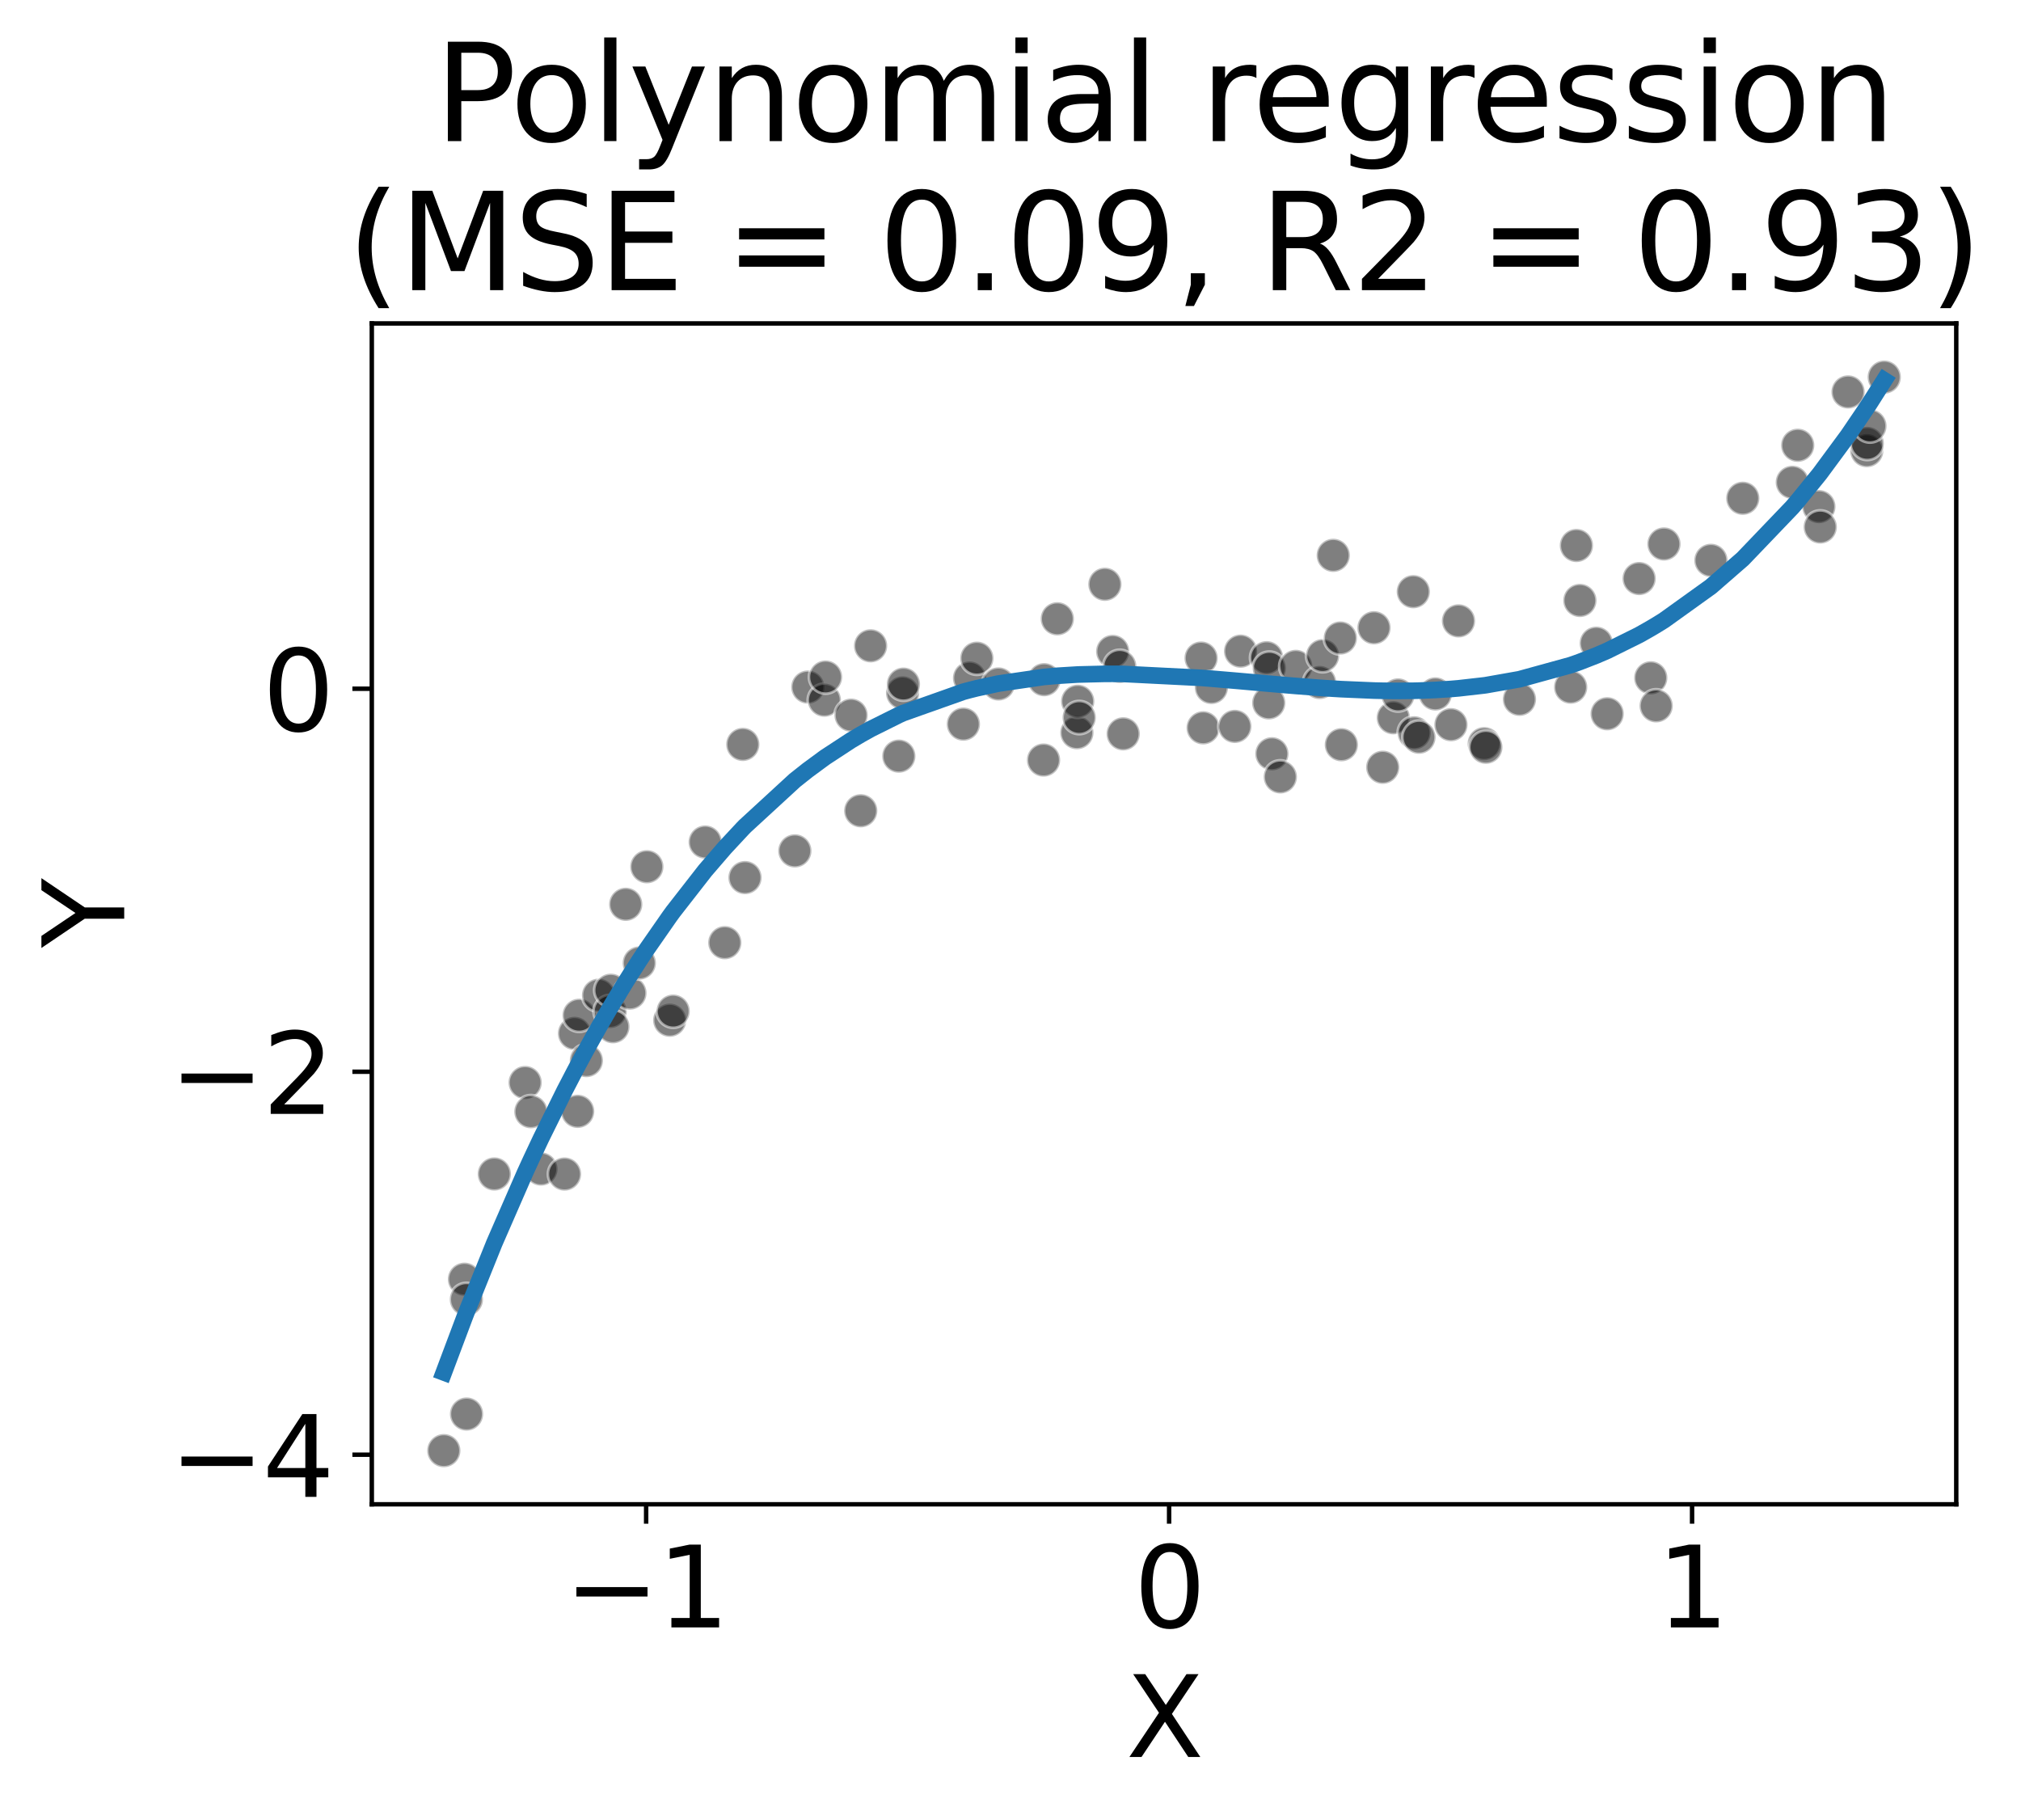 <?xml version="1.0" encoding="utf-8" standalone="no"?>
<!DOCTYPE svg PUBLIC "-//W3C//DTD SVG 1.1//EN"
  "http://www.w3.org/Graphics/SVG/1.1/DTD/svg11.dtd">
<svg xmlns:xlink="http://www.w3.org/1999/xlink" width="364.411pt" height="328.113pt" viewBox="0 0 364.411 328.113" xmlns="http://www.w3.org/2000/svg" version="1.1">
 <defs>
  <style type="text/css">*{stroke-linejoin: round; stroke-linecap: butt}</style>
 </defs>
 <g id="figure_1">
  <g id="patch_1">
   <path d="M 0 328.113 
L 364.411 328.113 
L 364.411 0 
L 0 0 
z
" style="fill: #ffffff"/>
  </g>
  <g id="axes_1">
   <g id="patch_2">
    <path d="M 67.041 271.201 
L 352.737 271.201 
L 352.737 58.311 
L 67.041 58.311 
L 67.041 271.201 
z
" style="fill: none"/>
   </g>
   <g id="PathCollection_1">
    <defs>
     <path id="ma71b162ad7" d="M 0 3 
C 0.796 3 1.559 2.684 2.121 2.121 
C 2.684 1.559 3 0.796 3 0 
C 3 -0.796 2.684 -1.559 2.121 -2.121 
C 1.559 -2.684 0.796 -3 0 -3 
C -0.796 -3 -1.559 -2.684 -2.121 -2.121 
C -2.684 -1.559 -3 -0.796 -3 0 
C -3 0.796 -2.684 1.559 -2.121 2.121 
C -1.559 2.684 -0.796 3 0 3 
z
" style="stroke: #ffffff; stroke-opacity: 0.5; stroke-width: 0.48"/>
    </defs>
    <g clip-path="url(#p20228b688f)">
     <use xlink:href="#ma71b162ad7" x="80.027" y="261.524" style="fill-opacity: 0.5; stroke: #ffffff; stroke-opacity: 0.5; stroke-width: 0.48"/>
     <use xlink:href="#ma71b162ad7" x="83.748" y="230.624" style="fill-opacity: 0.5; stroke: #ffffff; stroke-opacity: 0.5; stroke-width: 0.48"/>
     <use xlink:href="#ma71b162ad7" x="84.096" y="234.268" style="fill-opacity: 0.5; stroke: #ffffff; stroke-opacity: 0.5; stroke-width: 0.48"/>
     <use xlink:href="#ma71b162ad7" x="84.125" y="254.929" style="fill-opacity: 0.5; stroke: #ffffff; stroke-opacity: 0.5; stroke-width: 0.48"/>
     <use xlink:href="#ma71b162ad7" x="89.134" y="211.649" style="fill-opacity: 0.5; stroke: #ffffff; stroke-opacity: 0.5; stroke-width: 0.48"/>
     <use xlink:href="#ma71b162ad7" x="94.689" y="195.163" style="fill-opacity: 0.5; stroke: #ffffff; stroke-opacity: 0.5; stroke-width: 0.48"/>
     <use xlink:href="#ma71b162ad7" x="95.724" y="200.416" style="fill-opacity: 0.5; stroke: #ffffff; stroke-opacity: 0.5; stroke-width: 0.48"/>
     <use xlink:href="#ma71b162ad7" x="97.543" y="210.754" style="fill-opacity: 0.5; stroke: #ffffff; stroke-opacity: 0.5; stroke-width: 0.48"/>
     <use xlink:href="#ma71b162ad7" x="101.792" y="211.663" style="fill-opacity: 0.5; stroke: #ffffff; stroke-opacity: 0.5; stroke-width: 0.48"/>
     <use xlink:href="#ma71b162ad7" x="103.59" y="186.301" style="fill-opacity: 0.5; stroke: #ffffff; stroke-opacity: 0.5; stroke-width: 0.48"/>
     <use xlink:href="#ma71b162ad7" x="104.16" y="200.357" style="fill-opacity: 0.5; stroke: #ffffff; stroke-opacity: 0.5; stroke-width: 0.48"/>
     <use xlink:href="#ma71b162ad7" x="104.425" y="183.04" style="fill-opacity: 0.5; stroke: #ffffff; stroke-opacity: 0.5; stroke-width: 0.48"/>
     <use xlink:href="#ma71b162ad7" x="105.73" y="191.205" style="fill-opacity: 0.5; stroke: #ffffff; stroke-opacity: 0.5; stroke-width: 0.48"/>
     <use xlink:href="#ma71b162ad7" x="107.93" y="179.423" style="fill-opacity: 0.5; stroke: #ffffff; stroke-opacity: 0.5; stroke-width: 0.48"/>
     <use xlink:href="#ma71b162ad7" x="110.015" y="182.351" style="fill-opacity: 0.5; stroke: #ffffff; stroke-opacity: 0.5; stroke-width: 0.48"/>
     <use xlink:href="#ma71b162ad7" x="110.135" y="178.527" style="fill-opacity: 0.5; stroke: #ffffff; stroke-opacity: 0.5; stroke-width: 0.48"/>
     <use xlink:href="#ma71b162ad7" x="110.523" y="185.101" style="fill-opacity: 0.5; stroke: #ffffff; stroke-opacity: 0.5; stroke-width: 0.48"/>
     <use xlink:href="#ma71b162ad7" x="112.828" y="163.029" style="fill-opacity: 0.5; stroke: #ffffff; stroke-opacity: 0.5; stroke-width: 0.48"/>
     <use xlink:href="#ma71b162ad7" x="113.586" y="179.031" style="fill-opacity: 0.5; stroke: #ffffff; stroke-opacity: 0.5; stroke-width: 0.48"/>
     <use xlink:href="#ma71b162ad7" x="115.272" y="173.617" style="fill-opacity: 0.5; stroke: #ffffff; stroke-opacity: 0.5; stroke-width: 0.48"/>
     <use xlink:href="#ma71b162ad7" x="116.637" y="156.257" style="fill-opacity: 0.5; stroke: #ffffff; stroke-opacity: 0.5; stroke-width: 0.48"/>
     <use xlink:href="#ma71b162ad7" x="120.76" y="183.924" style="fill-opacity: 0.5; stroke: #ffffff; stroke-opacity: 0.5; stroke-width: 0.48"/>
     <use xlink:href="#ma71b162ad7" x="121.378" y="182.294" style="fill-opacity: 0.5; stroke: #ffffff; stroke-opacity: 0.5; stroke-width: 0.48"/>
     <use xlink:href="#ma71b162ad7" x="127.156" y="151.808" style="fill-opacity: 0.5; stroke: #ffffff; stroke-opacity: 0.5; stroke-width: 0.48"/>
     <use xlink:href="#ma71b162ad7" x="130.691" y="169.946" style="fill-opacity: 0.5; stroke: #ffffff; stroke-opacity: 0.5; stroke-width: 0.48"/>
     <use xlink:href="#ma71b162ad7" x="133.937" y="134.206" style="fill-opacity: 0.5; stroke: #ffffff; stroke-opacity: 0.5; stroke-width: 0.48"/>
     <use xlink:href="#ma71b162ad7" x="134.335" y="158.213" style="fill-opacity: 0.5; stroke: #ffffff; stroke-opacity: 0.5; stroke-width: 0.48"/>
     <use xlink:href="#ma71b162ad7" x="143.323" y="153.4" style="fill-opacity: 0.5; stroke: #ffffff; stroke-opacity: 0.5; stroke-width: 0.48"/>
     <use xlink:href="#ma71b162ad7" x="145.664" y="123.868" style="fill-opacity: 0.5; stroke: #ffffff; stroke-opacity: 0.5; stroke-width: 0.48"/>
     <use xlink:href="#ma71b162ad7" x="148.638" y="126.227" style="fill-opacity: 0.5; stroke: #ffffff; stroke-opacity: 0.5; stroke-width: 0.48"/>
     <use xlink:href="#ma71b162ad7" x="148.859" y="122.061" style="fill-opacity: 0.5; stroke: #ffffff; stroke-opacity: 0.5; stroke-width: 0.48"/>
     <use xlink:href="#ma71b162ad7" x="153.457" y="128.932" style="fill-opacity: 0.5; stroke: #ffffff; stroke-opacity: 0.5; stroke-width: 0.48"/>
     <use xlink:href="#ma71b162ad7" x="155.2" y="146.167" style="fill-opacity: 0.5; stroke: #ffffff; stroke-opacity: 0.5; stroke-width: 0.48"/>
     <use xlink:href="#ma71b162ad7" x="156.978" y="116.43" style="fill-opacity: 0.5; stroke: #ffffff; stroke-opacity: 0.5; stroke-width: 0.48"/>
     <use xlink:href="#ma71b162ad7" x="162.071" y="136.319" style="fill-opacity: 0.5; stroke: #ffffff; stroke-opacity: 0.5; stroke-width: 0.48"/>
     <use xlink:href="#ma71b162ad7" x="162.745" y="124.91" style="fill-opacity: 0.5; stroke: #ffffff; stroke-opacity: 0.5; stroke-width: 0.48"/>
     <use xlink:href="#ma71b162ad7" x="162.9" y="123.338" style="fill-opacity: 0.5; stroke: #ffffff; stroke-opacity: 0.5; stroke-width: 0.48"/>
     <use xlink:href="#ma71b162ad7" x="173.709" y="130.546" style="fill-opacity: 0.5; stroke: #ffffff; stroke-opacity: 0.5; stroke-width: 0.48"/>
     <use xlink:href="#ma71b162ad7" x="174.819" y="122.24" style="fill-opacity: 0.5; stroke: #ffffff; stroke-opacity: 0.5; stroke-width: 0.48"/>
     <use xlink:href="#ma71b162ad7" x="176.143" y="118.663" style="fill-opacity: 0.5; stroke: #ffffff; stroke-opacity: 0.5; stroke-width: 0.48"/>
     <use xlink:href="#ma71b162ad7" x="180.028" y="123.308" style="fill-opacity: 0.5; stroke: #ffffff; stroke-opacity: 0.5; stroke-width: 0.48"/>
     <use xlink:href="#ma71b162ad7" x="188.166" y="137.026" style="fill-opacity: 0.5; stroke: #ffffff; stroke-opacity: 0.5; stroke-width: 0.48"/>
     <use xlink:href="#ma71b162ad7" x="188.272" y="122.535" style="fill-opacity: 0.5; stroke: #ffffff; stroke-opacity: 0.5; stroke-width: 0.48"/>
     <use xlink:href="#ma71b162ad7" x="190.646" y="111.556" style="fill-opacity: 0.5; stroke: #ffffff; stroke-opacity: 0.5; stroke-width: 0.48"/>
     <use xlink:href="#ma71b162ad7" x="194.178" y="132.087" style="fill-opacity: 0.5; stroke: #ffffff; stroke-opacity: 0.5; stroke-width: 0.48"/>
     <use xlink:href="#ma71b162ad7" x="194.325" y="126.429" style="fill-opacity: 0.5; stroke: #ffffff; stroke-opacity: 0.5; stroke-width: 0.48"/>
     <use xlink:href="#ma71b162ad7" x="194.592" y="129.36" style="fill-opacity: 0.5; stroke: #ffffff; stroke-opacity: 0.5; stroke-width: 0.48"/>
     <use xlink:href="#ma71b162ad7" x="199.226" y="105.339" style="fill-opacity: 0.5; stroke: #ffffff; stroke-opacity: 0.5; stroke-width: 0.48"/>
     <use xlink:href="#ma71b162ad7" x="200.633" y="117.449" style="fill-opacity: 0.5; stroke: #ffffff; stroke-opacity: 0.5; stroke-width: 0.48"/>
     <use xlink:href="#ma71b162ad7" x="201.909" y="120.13" style="fill-opacity: 0.5; stroke: #ffffff; stroke-opacity: 0.5; stroke-width: 0.48"/>
     <use xlink:href="#ma71b162ad7" x="202.526" y="132.298" style="fill-opacity: 0.5; stroke: #ffffff; stroke-opacity: 0.5; stroke-width: 0.48"/>
     <use xlink:href="#ma71b162ad7" x="216.572" y="118.639" style="fill-opacity: 0.5; stroke: #ffffff; stroke-opacity: 0.5; stroke-width: 0.48"/>
     <use xlink:href="#ma71b162ad7" x="216.942" y="131.215" style="fill-opacity: 0.5; stroke: #ffffff; stroke-opacity: 0.5; stroke-width: 0.48"/>
     <use xlink:href="#ma71b162ad7" x="218.433" y="123.933" style="fill-opacity: 0.5; stroke: #ffffff; stroke-opacity: 0.5; stroke-width: 0.48"/>
     <use xlink:href="#ma71b162ad7" x="222.654" y="130.957" style="fill-opacity: 0.5; stroke: #ffffff; stroke-opacity: 0.5; stroke-width: 0.48"/>
     <use xlink:href="#ma71b162ad7" x="223.692" y="117.396" style="fill-opacity: 0.5; stroke: #ffffff; stroke-opacity: 0.5; stroke-width: 0.48"/>
     <use xlink:href="#ma71b162ad7" x="228.389" y="118.572" style="fill-opacity: 0.5; stroke: #ffffff; stroke-opacity: 0.5; stroke-width: 0.48"/>
     <use xlink:href="#ma71b162ad7" x="228.77" y="126.713" style="fill-opacity: 0.5; stroke: #ffffff; stroke-opacity: 0.5; stroke-width: 0.48"/>
     <use xlink:href="#ma71b162ad7" x="228.872" y="120.457" style="fill-opacity: 0.5; stroke: #ffffff; stroke-opacity: 0.5; stroke-width: 0.48"/>
     <use xlink:href="#ma71b162ad7" x="229.338" y="135.893" style="fill-opacity: 0.5; stroke: #ffffff; stroke-opacity: 0.5; stroke-width: 0.48"/>
     <use xlink:href="#ma71b162ad7" x="230.856" y="140.061" style="fill-opacity: 0.5; stroke: #ffffff; stroke-opacity: 0.5; stroke-width: 0.48"/>
     <use xlink:href="#ma71b162ad7" x="233.646" y="120.139" style="fill-opacity: 0.5; stroke: #ffffff; stroke-opacity: 0.5; stroke-width: 0.48"/>
     <use xlink:href="#ma71b162ad7" x="237.937" y="123.048" style="fill-opacity: 0.5; stroke: #ffffff; stroke-opacity: 0.5; stroke-width: 0.48"/>
     <use xlink:href="#ma71b162ad7" x="238.486" y="118.205" style="fill-opacity: 0.5; stroke: #ffffff; stroke-opacity: 0.5; stroke-width: 0.48"/>
     <use xlink:href="#ma71b162ad7" x="240.401" y="100.118" style="fill-opacity: 0.5; stroke: #ffffff; stroke-opacity: 0.5; stroke-width: 0.48"/>
     <use xlink:href="#ma71b162ad7" x="241.678" y="115.024" style="fill-opacity: 0.5; stroke: #ffffff; stroke-opacity: 0.5; stroke-width: 0.48"/>
     <use xlink:href="#ma71b162ad7" x="241.863" y="134.261" style="fill-opacity: 0.5; stroke: #ffffff; stroke-opacity: 0.5; stroke-width: 0.48"/>
     <use xlink:href="#ma71b162ad7" x="247.747" y="113.172" style="fill-opacity: 0.5; stroke: #ffffff; stroke-opacity: 0.5; stroke-width: 0.48"/>
     <use xlink:href="#ma71b162ad7" x="249.324" y="138.323" style="fill-opacity: 0.5; stroke: #ffffff; stroke-opacity: 0.5; stroke-width: 0.48"/>
     <use xlink:href="#ma71b162ad7" x="251.229" y="129.4" style="fill-opacity: 0.5; stroke: #ffffff; stroke-opacity: 0.5; stroke-width: 0.48"/>
     <use xlink:href="#ma71b162ad7" x="252.08" y="125.286" style="fill-opacity: 0.5; stroke: #ffffff; stroke-opacity: 0.5; stroke-width: 0.48"/>
     <use xlink:href="#ma71b162ad7" x="254.836" y="106.671" style="fill-opacity: 0.5; stroke: #ffffff; stroke-opacity: 0.5; stroke-width: 0.48"/>
     <use xlink:href="#ma71b162ad7" x="255.005" y="132.118" style="fill-opacity: 0.5; stroke: #ffffff; stroke-opacity: 0.5; stroke-width: 0.48"/>
     <use xlink:href="#ma71b162ad7" x="255.858" y="132.902" style="fill-opacity: 0.5; stroke: #ffffff; stroke-opacity: 0.5; stroke-width: 0.48"/>
     <use xlink:href="#ma71b162ad7" x="258.81" y="125.106" style="fill-opacity: 0.5; stroke: #ffffff; stroke-opacity: 0.5; stroke-width: 0.48"/>
     <use xlink:href="#ma71b162ad7" x="261.623" y="130.649" style="fill-opacity: 0.5; stroke: #ffffff; stroke-opacity: 0.5; stroke-width: 0.48"/>
     <use xlink:href="#ma71b162ad7" x="262.985" y="111.935" style="fill-opacity: 0.5; stroke: #ffffff; stroke-opacity: 0.5; stroke-width: 0.48"/>
     <use xlink:href="#ma71b162ad7" x="267.621" y="134.067" style="fill-opacity: 0.5; stroke: #ffffff; stroke-opacity: 0.5; stroke-width: 0.48"/>
     <use xlink:href="#ma71b162ad7" x="267.921" y="134.713" style="fill-opacity: 0.5; stroke: #ffffff; stroke-opacity: 0.5; stroke-width: 0.48"/>
     <use xlink:href="#ma71b162ad7" x="273.977" y="126.069" style="fill-opacity: 0.5; stroke: #ffffff; stroke-opacity: 0.5; stroke-width: 0.48"/>
     <use xlink:href="#ma71b162ad7" x="283.21" y="123.873" style="fill-opacity: 0.5; stroke: #ffffff; stroke-opacity: 0.5; stroke-width: 0.48"/>
     <use xlink:href="#ma71b162ad7" x="284.246" y="98.344" style="fill-opacity: 0.5; stroke: #ffffff; stroke-opacity: 0.5; stroke-width: 0.48"/>
     <use xlink:href="#ma71b162ad7" x="284.873" y="108.253" style="fill-opacity: 0.5; stroke: #ffffff; stroke-opacity: 0.5; stroke-width: 0.48"/>
     <use xlink:href="#ma71b162ad7" x="287.829" y="115.963" style="fill-opacity: 0.5; stroke: #ffffff; stroke-opacity: 0.5; stroke-width: 0.48"/>
     <use xlink:href="#ma71b162ad7" x="289.791" y="128.68" style="fill-opacity: 0.5; stroke: #ffffff; stroke-opacity: 0.5; stroke-width: 0.48"/>
     <use xlink:href="#ma71b162ad7" x="295.556" y="104.301" style="fill-opacity: 0.5; stroke: #ffffff; stroke-opacity: 0.5; stroke-width: 0.48"/>
     <use xlink:href="#ma71b162ad7" x="297.655" y="122.196" style="fill-opacity: 0.5; stroke: #ffffff; stroke-opacity: 0.5; stroke-width: 0.48"/>
     <use xlink:href="#ma71b162ad7" x="298.626" y="127.25" style="fill-opacity: 0.5; stroke: #ffffff; stroke-opacity: 0.5; stroke-width: 0.48"/>
     <use xlink:href="#ma71b162ad7" x="300.032" y="98.069" style="fill-opacity: 0.5; stroke: #ffffff; stroke-opacity: 0.5; stroke-width: 0.48"/>
     <use xlink:href="#ma71b162ad7" x="308.499" y="101.021" style="fill-opacity: 0.5; stroke: #ffffff; stroke-opacity: 0.5; stroke-width: 0.48"/>
     <use xlink:href="#ma71b162ad7" x="314.245" y="89.83" style="fill-opacity: 0.5; stroke: #ffffff; stroke-opacity: 0.5; stroke-width: 0.48"/>
     <use xlink:href="#ma71b162ad7" x="323.175" y="86.957" style="fill-opacity: 0.5; stroke: #ffffff; stroke-opacity: 0.5; stroke-width: 0.48"/>
     <use xlink:href="#ma71b162ad7" x="324.152" y="80.275" style="fill-opacity: 0.5; stroke: #ffffff; stroke-opacity: 0.5; stroke-width: 0.48"/>
     <use xlink:href="#ma71b162ad7" x="327.968" y="91.337" style="fill-opacity: 0.5; stroke: #ffffff; stroke-opacity: 0.5; stroke-width: 0.48"/>
     <use xlink:href="#ma71b162ad7" x="328.211" y="95.004" style="fill-opacity: 0.5; stroke: #ffffff; stroke-opacity: 0.5; stroke-width: 0.48"/>
     <use xlink:href="#ma71b162ad7" x="333.226" y="70.659" style="fill-opacity: 0.5; stroke: #ffffff; stroke-opacity: 0.5; stroke-width: 0.48"/>
     <use xlink:href="#ma71b162ad7" x="336.605" y="81.239" style="fill-opacity: 0.5; stroke: #ffffff; stroke-opacity: 0.5; stroke-width: 0.48"/>
     <use xlink:href="#ma71b162ad7" x="336.684" y="79.942" style="fill-opacity: 0.5; stroke: #ffffff; stroke-opacity: 0.5; stroke-width: 0.48"/>
     <use xlink:href="#ma71b162ad7" x="337.175" y="76.795" style="fill-opacity: 0.5; stroke: #ffffff; stroke-opacity: 0.5; stroke-width: 0.48"/>
     <use xlink:href="#ma71b162ad7" x="339.75" y="67.988" style="fill-opacity: 0.5; stroke: #ffffff; stroke-opacity: 0.5; stroke-width: 0.48"/>
    </g>
   </g>
   <g id="matplotlib.axis_1">
    <g id="xtick_1">
     <g id="line2d_1">
      <defs>
       <path id="m8afd15678f" d="M 0 0 
L 0 3.5 
" style="stroke: #000000; stroke-width: 0.8"/>
      </defs>
      <g>
       <use xlink:href="#m8afd15678f" x="116.506" y="271.201" style="stroke: #000000; stroke-width: 0.8"/>
      </g>
     </g>
     <g id="text_1">
      <!-- −1 -->
      <g transform="translate(101.764 293.397) scale(0.2 -0.2)">
       <defs>
        <path id="DejaVuSans-2212" d="M 678 2272 
L 4684 2272 
L 4684 1741 
L 678 1741 
L 678 2272 
z
" transform="scale(0.016)"/>
        <path id="DejaVuSans-31" d="M 794 531 
L 1825 531 
L 1825 4091 
L 703 3866 
L 703 4441 
L 1819 4666 
L 2450 4666 
L 2450 531 
L 3481 531 
L 3481 0 
L 794 0 
L 794 531 
z
" transform="scale(0.016)"/>
       </defs>
       <use xlink:href="#DejaVuSans-2212"/>
       <use xlink:href="#DejaVuSans-31" x="83.789"/>
      </g>
     </g>
    </g>
    <g id="xtick_2">
     <g id="line2d_2">
      <g>
       <use xlink:href="#m8afd15678f" x="210.804" y="271.201" style="stroke: #000000; stroke-width: 0.8"/>
      </g>
     </g>
     <g id="text_2">
      <!-- 0 -->
      <g transform="translate(204.441 293.397) scale(0.2 -0.2)">
       <defs>
        <path id="DejaVuSans-30" d="M 2034 4250 
Q 1547 4250 1301 3770 
Q 1056 3291 1056 2328 
Q 1056 1369 1301 889 
Q 1547 409 2034 409 
Q 2525 409 2770 889 
Q 3016 1369 3016 2328 
Q 3016 3291 2770 3770 
Q 2525 4250 2034 4250 
z
M 2034 4750 
Q 2819 4750 3233 4129 
Q 3647 3509 3647 2328 
Q 3647 1150 3233 529 
Q 2819 -91 2034 -91 
Q 1250 -91 836 529 
Q 422 1150 422 2328 
Q 422 3509 836 4129 
Q 1250 4750 2034 4750 
z
" transform="scale(0.016)"/>
       </defs>
       <use xlink:href="#DejaVuSans-30"/>
      </g>
     </g>
    </g>
    <g id="xtick_3">
     <g id="line2d_3">
      <g>
       <use xlink:href="#m8afd15678f" x="305.101" y="271.201" style="stroke: #000000; stroke-width: 0.8"/>
      </g>
     </g>
     <g id="text_3">
      <!-- 1 -->
      <g transform="translate(298.739 293.397) scale(0.2 -0.2)">
       <use xlink:href="#DejaVuSans-31"/>
      </g>
     </g>
    </g>
    <g id="text_4">
     <!-- X -->
     <g transform="translate(203.039 316.754) scale(0.2 -0.2)">
      <defs>
       <path id="DejaVuSans-58" d="M 403 4666 
L 1081 4666 
L 2241 2931 
L 3406 4666 
L 4084 4666 
L 2584 2425 
L 4184 0 
L 3506 0 
L 2194 1984 
L 872 0 
L 191 0 
L 1856 2491 
L 403 4666 
z
" transform="scale(0.016)"/>
      </defs>
      <use xlink:href="#DejaVuSans-58"/>
     </g>
    </g>
   </g>
   <g id="matplotlib.axis_2">
    <g id="ytick_1">
     <g id="line2d_4">
      <defs>
       <path id="md1865c6a08" d="M 0 0 
L -3.5 0 
" style="stroke: #000000; stroke-width: 0.8"/>
      </defs>
      <g>
       <use xlink:href="#md1865c6a08" x="67.041" y="262.261" style="stroke: #000000; stroke-width: 0.8"/>
      </g>
     </g>
     <g id="text_5">
      <!-- −4 -->
      <g transform="translate(30.556 269.86) scale(0.2 -0.2)">
       <defs>
        <path id="DejaVuSans-34" d="M 2419 4116 
L 825 1625 
L 2419 1625 
L 2419 4116 
z
M 2253 4666 
L 3047 4666 
L 3047 1625 
L 3713 1625 
L 3713 1100 
L 3047 1100 
L 3047 0 
L 2419 0 
L 2419 1100 
L 313 1100 
L 313 1709 
L 2253 4666 
z
" transform="scale(0.016)"/>
       </defs>
       <use xlink:href="#DejaVuSans-2212"/>
       <use xlink:href="#DejaVuSans-34" x="83.789"/>
      </g>
     </g>
    </g>
    <g id="ytick_2">
     <g id="line2d_5">
      <g>
       <use xlink:href="#md1865c6a08" x="67.041" y="193.214" style="stroke: #000000; stroke-width: 0.8"/>
      </g>
     </g>
     <g id="text_6">
      <!-- −2 -->
      <g transform="translate(30.556 200.813) scale(0.2 -0.2)">
       <defs>
        <path id="DejaVuSans-32" d="M 1228 531 
L 3431 531 
L 3431 0 
L 469 0 
L 469 531 
Q 828 903 1448 1529 
Q 2069 2156 2228 2338 
Q 2531 2678 2651 2914 
Q 2772 3150 2772 3378 
Q 2772 3750 2511 3984 
Q 2250 4219 1831 4219 
Q 1534 4219 1204 4116 
Q 875 4013 500 3803 
L 500 4441 
Q 881 4594 1212 4672 
Q 1544 4750 1819 4750 
Q 2544 4750 2975 4387 
Q 3406 4025 3406 3419 
Q 3406 3131 3298 2873 
Q 3191 2616 2906 2266 
Q 2828 2175 2409 1742 
Q 1991 1309 1228 531 
z
" transform="scale(0.016)"/>
       </defs>
       <use xlink:href="#DejaVuSans-2212"/>
       <use xlink:href="#DejaVuSans-32" x="83.789"/>
      </g>
     </g>
    </g>
    <g id="ytick_3">
     <g id="line2d_6">
      <g>
       <use xlink:href="#md1865c6a08" x="67.041" y="124.167" style="stroke: #000000; stroke-width: 0.8"/>
      </g>
     </g>
     <g id="text_7">
      <!-- 0 -->
      <g transform="translate(47.316 131.766) scale(0.2 -0.2)">
       <use xlink:href="#DejaVuSans-30"/>
      </g>
     </g>
    </g>
    <g id="text_8">
     <!-- Y -->
     <g transform="translate(22.397 170.864) rotate(-90) scale(0.2 -0.2)">
      <defs>
       <path id="DejaVuSans-59" d="M -13 4666 
L 666 4666 
L 1959 2747 
L 3244 4666 
L 3922 4666 
L 2272 2222 
L 2272 0 
L 1638 0 
L 1638 2222 
L -13 4666 
z
" transform="scale(0.016)"/>
      </defs>
      <use xlink:href="#DejaVuSans-59"/>
     </g>
    </g>
   </g>
   <g id="line2d_7">
    <path d="M 80.027 247.426 
L 83.748 237.524 
L 84.096 236.625 
L 84.125 236.55 
L 89.134 224.113 
L 94.689 211.381 
L 95.724 209.127 
L 97.543 205.258 
L 101.792 196.654 
L 103.59 193.193 
L 104.16 192.118 
L 104.425 191.622 
L 105.73 189.21 
L 107.93 185.269 
L 110.015 181.671 
L 110.135 181.468 
L 110.523 180.815 
L 112.828 177.03 
L 113.586 175.819 
L 115.272 173.189 
L 116.637 171.12 
L 120.76 165.197 
L 121.378 164.35 
L 127.156 156.939 
L 130.691 152.837 
L 133.937 149.349 
L 134.335 148.94 
L 143.323 140.676 
L 145.664 138.822 
L 148.638 136.634 
L 148.859 136.479 
L 153.457 133.47 
L 155.2 132.438 
L 156.978 131.443 
L 162.071 128.907 
L 162.745 128.605 
L 162.9 128.537 
L 173.709 124.706 
L 174.819 124.41 
L 176.143 124.078 
L 180.028 123.237 
L 188.166 122.054 
L 188.272 122.043 
L 190.646 121.832 
L 194.178 121.614 
L 194.325 121.608 
L 194.592 121.596 
L 199.226 121.484 
L 200.633 121.481 
L 201.909 121.49 
L 202.526 121.498 
L 216.572 122.206 
L 216.942 122.234 
L 218.433 122.353 
L 222.654 122.71 
L 223.692 122.801 
L 228.389 123.217 
L 228.77 123.251 
L 228.872 123.26 
L 229.338 123.301 
L 230.856 123.433 
L 233.646 123.667 
L 237.937 123.995 
L 238.486 124.034 
L 240.401 124.159 
L 241.678 124.235 
L 241.863 124.246 
L 247.747 124.497 
L 249.324 124.532 
L 251.229 124.555 
L 252.08 124.558 
L 254.836 124.531 
L 255.005 124.528 
L 255.858 124.507 
L 258.81 124.39 
L 261.623 124.209 
L 262.985 124.095 
L 267.621 123.568 
L 267.921 123.526 
L 273.977 122.456 
L 283.21 119.914 
L 284.246 119.553 
L 284.873 119.326 
L 287.829 118.174 
L 289.791 117.33 
L 295.556 114.471 
L 297.655 113.281 
L 298.626 112.703 
L 300.032 111.833 
L 308.499 105.754 
L 314.245 100.751 
L 323.175 91.43 
L 324.152 90.29 
L 327.968 85.597 
L 328.211 85.285 
L 333.226 78.485 
L 336.605 73.505 
L 336.684 73.383 
L 337.175 72.632 
L 339.75 68.569 
" clip-path="url(#p20228b688f)" style="fill: none; stroke: #1f77b4; stroke-width: 3; stroke-linecap: square"/>
   </g>
   <g id="patch_3">
    <path d="M 67.041 271.201 
L 67.041 58.311 
" style="fill: none; stroke: #000000; stroke-width: 0.8; stroke-linejoin: miter; stroke-linecap: square"/>
   </g>
   <g id="patch_4">
    <path d="M 352.737 271.201 
L 352.737 58.311 
" style="fill: none; stroke: #000000; stroke-width: 0.8; stroke-linejoin: miter; stroke-linecap: square"/>
   </g>
   <g id="patch_5">
    <path d="M 67.041 271.201 
L 352.737 271.201 
" style="fill: none; stroke: #000000; stroke-width: 0.8; stroke-linejoin: miter; stroke-linecap: square"/>
   </g>
   <g id="patch_6">
    <path d="M 67.041 58.311 
L 352.737 58.311 
" style="fill: none; stroke: #000000; stroke-width: 0.8; stroke-linejoin: miter; stroke-linecap: square"/>
   </g>
   <g id="text_9">
    <!-- Polynomial regression -->
    <g transform="translate(78.342 25.436) scale(0.24 -0.24)">
     <defs>
      <path id="DejaVuSans-50" d="M 1259 4147 
L 1259 2394 
L 2053 2394 
Q 2494 2394 2734 2622 
Q 2975 2850 2975 3272 
Q 2975 3691 2734 3919 
Q 2494 4147 2053 4147 
L 1259 4147 
z
M 628 4666 
L 2053 4666 
Q 2838 4666 3239 4311 
Q 3641 3956 3641 3272 
Q 3641 2581 3239 2228 
Q 2838 1875 2053 1875 
L 1259 1875 
L 1259 0 
L 628 0 
L 628 4666 
z
" transform="scale(0.016)"/>
      <path id="DejaVuSans-6f" d="M 1959 3097 
Q 1497 3097 1228 2736 
Q 959 2375 959 1747 
Q 959 1119 1226 758 
Q 1494 397 1959 397 
Q 2419 397 2687 759 
Q 2956 1122 2956 1747 
Q 2956 2369 2687 2733 
Q 2419 3097 1959 3097 
z
M 1959 3584 
Q 2709 3584 3137 3096 
Q 3566 2609 3566 1747 
Q 3566 888 3137 398 
Q 2709 -91 1959 -91 
Q 1206 -91 779 398 
Q 353 888 353 1747 
Q 353 2609 779 3096 
Q 1206 3584 1959 3584 
z
" transform="scale(0.016)"/>
      <path id="DejaVuSans-6c" d="M 603 4863 
L 1178 4863 
L 1178 0 
L 603 0 
L 603 4863 
z
" transform="scale(0.016)"/>
      <path id="DejaVuSans-79" d="M 2059 -325 
Q 1816 -950 1584 -1140 
Q 1353 -1331 966 -1331 
L 506 -1331 
L 506 -850 
L 844 -850 
Q 1081 -850 1212 -737 
Q 1344 -625 1503 -206 
L 1606 56 
L 191 3500 
L 800 3500 
L 1894 763 
L 2988 3500 
L 3597 3500 
L 2059 -325 
z
" transform="scale(0.016)"/>
      <path id="DejaVuSans-6e" d="M 3513 2113 
L 3513 0 
L 2938 0 
L 2938 2094 
Q 2938 2591 2744 2837 
Q 2550 3084 2163 3084 
Q 1697 3084 1428 2787 
Q 1159 2491 1159 1978 
L 1159 0 
L 581 0 
L 581 3500 
L 1159 3500 
L 1159 2956 
Q 1366 3272 1645 3428 
Q 1925 3584 2291 3584 
Q 2894 3584 3203 3211 
Q 3513 2838 3513 2113 
z
" transform="scale(0.016)"/>
      <path id="DejaVuSans-6d" d="M 3328 2828 
Q 3544 3216 3844 3400 
Q 4144 3584 4550 3584 
Q 5097 3584 5394 3201 
Q 5691 2819 5691 2113 
L 5691 0 
L 5113 0 
L 5113 2094 
Q 5113 2597 4934 2840 
Q 4756 3084 4391 3084 
Q 3944 3084 3684 2787 
Q 3425 2491 3425 1978 
L 3425 0 
L 2847 0 
L 2847 2094 
Q 2847 2600 2669 2842 
Q 2491 3084 2119 3084 
Q 1678 3084 1418 2786 
Q 1159 2488 1159 1978 
L 1159 0 
L 581 0 
L 581 3500 
L 1159 3500 
L 1159 2956 
Q 1356 3278 1631 3431 
Q 1906 3584 2284 3584 
Q 2666 3584 2933 3390 
Q 3200 3197 3328 2828 
z
" transform="scale(0.016)"/>
      <path id="DejaVuSans-69" d="M 603 3500 
L 1178 3500 
L 1178 0 
L 603 0 
L 603 3500 
z
M 603 4863 
L 1178 4863 
L 1178 4134 
L 603 4134 
L 603 4863 
z
" transform="scale(0.016)"/>
      <path id="DejaVuSans-61" d="M 2194 1759 
Q 1497 1759 1228 1600 
Q 959 1441 959 1056 
Q 959 750 1161 570 
Q 1363 391 1709 391 
Q 2188 391 2477 730 
Q 2766 1069 2766 1631 
L 2766 1759 
L 2194 1759 
z
M 3341 1997 
L 3341 0 
L 2766 0 
L 2766 531 
Q 2569 213 2275 61 
Q 1981 -91 1556 -91 
Q 1019 -91 701 211 
Q 384 513 384 1019 
Q 384 1609 779 1909 
Q 1175 2209 1959 2209 
L 2766 2209 
L 2766 2266 
Q 2766 2663 2505 2880 
Q 2244 3097 1772 3097 
Q 1472 3097 1187 3025 
Q 903 2953 641 2809 
L 641 3341 
Q 956 3463 1253 3523 
Q 1550 3584 1831 3584 
Q 2591 3584 2966 3190 
Q 3341 2797 3341 1997 
z
" transform="scale(0.016)"/>
      <path id="DejaVuSans-20" transform="scale(0.016)"/>
      <path id="DejaVuSans-72" d="M 2631 2963 
Q 2534 3019 2420 3045 
Q 2306 3072 2169 3072 
Q 1681 3072 1420 2755 
Q 1159 2438 1159 1844 
L 1159 0 
L 581 0 
L 581 3500 
L 1159 3500 
L 1159 2956 
Q 1341 3275 1631 3429 
Q 1922 3584 2338 3584 
Q 2397 3584 2469 3576 
Q 2541 3569 2628 3553 
L 2631 2963 
z
" transform="scale(0.016)"/>
      <path id="DejaVuSans-65" d="M 3597 1894 
L 3597 1613 
L 953 1613 
Q 991 1019 1311 708 
Q 1631 397 2203 397 
Q 2534 397 2845 478 
Q 3156 559 3463 722 
L 3463 178 
Q 3153 47 2828 -22 
Q 2503 -91 2169 -91 
Q 1331 -91 842 396 
Q 353 884 353 1716 
Q 353 2575 817 3079 
Q 1281 3584 2069 3584 
Q 2775 3584 3186 3129 
Q 3597 2675 3597 1894 
z
M 3022 2063 
Q 3016 2534 2758 2815 
Q 2500 3097 2075 3097 
Q 1594 3097 1305 2825 
Q 1016 2553 972 2059 
L 3022 2063 
z
" transform="scale(0.016)"/>
      <path id="DejaVuSans-67" d="M 2906 1791 
Q 2906 2416 2648 2759 
Q 2391 3103 1925 3103 
Q 1463 3103 1205 2759 
Q 947 2416 947 1791 
Q 947 1169 1205 825 
Q 1463 481 1925 481 
Q 2391 481 2648 825 
Q 2906 1169 2906 1791 
z
M 3481 434 
Q 3481 -459 3084 -895 
Q 2688 -1331 1869 -1331 
Q 1566 -1331 1297 -1286 
Q 1028 -1241 775 -1147 
L 775 -588 
Q 1028 -725 1275 -790 
Q 1522 -856 1778 -856 
Q 2344 -856 2625 -561 
Q 2906 -266 2906 331 
L 2906 616 
Q 2728 306 2450 153 
Q 2172 0 1784 0 
Q 1141 0 747 490 
Q 353 981 353 1791 
Q 353 2603 747 3093 
Q 1141 3584 1784 3584 
Q 2172 3584 2450 3431 
Q 2728 3278 2906 2969 
L 2906 3500 
L 3481 3500 
L 3481 434 
z
" transform="scale(0.016)"/>
      <path id="DejaVuSans-73" d="M 2834 3397 
L 2834 2853 
Q 2591 2978 2328 3040 
Q 2066 3103 1784 3103 
Q 1356 3103 1142 2972 
Q 928 2841 928 2578 
Q 928 2378 1081 2264 
Q 1234 2150 1697 2047 
L 1894 2003 
Q 2506 1872 2764 1633 
Q 3022 1394 3022 966 
Q 3022 478 2636 193 
Q 2250 -91 1575 -91 
Q 1294 -91 989 -36 
Q 684 19 347 128 
L 347 722 
Q 666 556 975 473 
Q 1284 391 1588 391 
Q 1994 391 2212 530 
Q 2431 669 2431 922 
Q 2431 1156 2273 1281 
Q 2116 1406 1581 1522 
L 1381 1569 
Q 847 1681 609 1914 
Q 372 2147 372 2553 
Q 372 3047 722 3315 
Q 1072 3584 1716 3584 
Q 2034 3584 2315 3537 
Q 2597 3491 2834 3397 
z
" transform="scale(0.016)"/>
     </defs>
     <use xlink:href="#DejaVuSans-50"/>
     <use xlink:href="#DejaVuSans-6f" x="56.678"/>
     <use xlink:href="#DejaVuSans-6c" x="117.859"/>
     <use xlink:href="#DejaVuSans-79" x="145.643"/>
     <use xlink:href="#DejaVuSans-6e" x="204.822"/>
     <use xlink:href="#DejaVuSans-6f" x="268.201"/>
     <use xlink:href="#DejaVuSans-6d" x="329.383"/>
     <use xlink:href="#DejaVuSans-69" x="426.795"/>
     <use xlink:href="#DejaVuSans-61" x="454.578"/>
     <use xlink:href="#DejaVuSans-6c" x="515.857"/>
     <use xlink:href="#DejaVuSans-20" x="543.641"/>
     <use xlink:href="#DejaVuSans-72" x="575.428"/>
     <use xlink:href="#DejaVuSans-65" x="614.291"/>
     <use xlink:href="#DejaVuSans-67" x="675.814"/>
     <use xlink:href="#DejaVuSans-72" x="739.291"/>
     <use xlink:href="#DejaVuSans-65" x="778.154"/>
     <use xlink:href="#DejaVuSans-73" x="839.678"/>
     <use xlink:href="#DejaVuSans-73" x="891.777"/>
     <use xlink:href="#DejaVuSans-69" x="943.877"/>
     <use xlink:href="#DejaVuSans-6f" x="971.66"/>
     <use xlink:href="#DejaVuSans-6e" x="1032.842"/>
    </g>
    <!-- (MSE = 0.09, R2 = 0.93) -->
    <g transform="translate(62.566 52.311) scale(0.24 -0.24)">
     <defs>
      <path id="DejaVuSans-28" d="M 1984 4856 
Q 1566 4138 1362 3434 
Q 1159 2731 1159 2009 
Q 1159 1288 1364 580 
Q 1569 -128 1984 -844 
L 1484 -844 
Q 1016 -109 783 600 
Q 550 1309 550 2009 
Q 550 2706 781 3412 
Q 1013 4119 1484 4856 
L 1984 4856 
z
" transform="scale(0.016)"/>
      <path id="DejaVuSans-4d" d="M 628 4666 
L 1569 4666 
L 2759 1491 
L 3956 4666 
L 4897 4666 
L 4897 0 
L 4281 0 
L 4281 4097 
L 3078 897 
L 2444 897 
L 1241 4097 
L 1241 0 
L 628 0 
L 628 4666 
z
" transform="scale(0.016)"/>
      <path id="DejaVuSans-53" d="M 3425 4513 
L 3425 3897 
Q 3066 4069 2747 4153 
Q 2428 4238 2131 4238 
Q 1616 4238 1336 4038 
Q 1056 3838 1056 3469 
Q 1056 3159 1242 3001 
Q 1428 2844 1947 2747 
L 2328 2669 
Q 3034 2534 3370 2195 
Q 3706 1856 3706 1288 
Q 3706 609 3251 259 
Q 2797 -91 1919 -91 
Q 1588 -91 1214 -16 
Q 841 59 441 206 
L 441 856 
Q 825 641 1194 531 
Q 1563 422 1919 422 
Q 2459 422 2753 634 
Q 3047 847 3047 1241 
Q 3047 1584 2836 1778 
Q 2625 1972 2144 2069 
L 1759 2144 
Q 1053 2284 737 2584 
Q 422 2884 422 3419 
Q 422 4038 858 4394 
Q 1294 4750 2059 4750 
Q 2388 4750 2728 4690 
Q 3069 4631 3425 4513 
z
" transform="scale(0.016)"/>
      <path id="DejaVuSans-45" d="M 628 4666 
L 3578 4666 
L 3578 4134 
L 1259 4134 
L 1259 2753 
L 3481 2753 
L 3481 2222 
L 1259 2222 
L 1259 531 
L 3634 531 
L 3634 0 
L 628 0 
L 628 4666 
z
" transform="scale(0.016)"/>
      <path id="DejaVuSans-3d" d="M 678 2906 
L 4684 2906 
L 4684 2381 
L 678 2381 
L 678 2906 
z
M 678 1631 
L 4684 1631 
L 4684 1100 
L 678 1100 
L 678 1631 
z
" transform="scale(0.016)"/>
      <path id="DejaVuSans-2e" d="M 684 794 
L 1344 794 
L 1344 0 
L 684 0 
L 684 794 
z
" transform="scale(0.016)"/>
      <path id="DejaVuSans-39" d="M 703 97 
L 703 672 
Q 941 559 1184 500 
Q 1428 441 1663 441 
Q 2288 441 2617 861 
Q 2947 1281 2994 2138 
Q 2813 1869 2534 1725 
Q 2256 1581 1919 1581 
Q 1219 1581 811 2004 
Q 403 2428 403 3163 
Q 403 3881 828 4315 
Q 1253 4750 1959 4750 
Q 2769 4750 3195 4129 
Q 3622 3509 3622 2328 
Q 3622 1225 3098 567 
Q 2575 -91 1691 -91 
Q 1453 -91 1209 -44 
Q 966 3 703 97 
z
M 1959 2075 
Q 2384 2075 2632 2365 
Q 2881 2656 2881 3163 
Q 2881 3666 2632 3958 
Q 2384 4250 1959 4250 
Q 1534 4250 1286 3958 
Q 1038 3666 1038 3163 
Q 1038 2656 1286 2365 
Q 1534 2075 1959 2075 
z
" transform="scale(0.016)"/>
      <path id="DejaVuSans-2c" d="M 750 794 
L 1409 794 
L 1409 256 
L 897 -744 
L 494 -744 
L 750 256 
L 750 794 
z
" transform="scale(0.016)"/>
      <path id="DejaVuSans-52" d="M 2841 2188 
Q 3044 2119 3236 1894 
Q 3428 1669 3622 1275 
L 4263 0 
L 3584 0 
L 2988 1197 
Q 2756 1666 2539 1819 
Q 2322 1972 1947 1972 
L 1259 1972 
L 1259 0 
L 628 0 
L 628 4666 
L 2053 4666 
Q 2853 4666 3247 4331 
Q 3641 3997 3641 3322 
Q 3641 2881 3436 2590 
Q 3231 2300 2841 2188 
z
M 1259 4147 
L 1259 2491 
L 2053 2491 
Q 2509 2491 2742 2702 
Q 2975 2913 2975 3322 
Q 2975 3731 2742 3939 
Q 2509 4147 2053 4147 
L 1259 4147 
z
" transform="scale(0.016)"/>
      <path id="DejaVuSans-33" d="M 2597 2516 
Q 3050 2419 3304 2112 
Q 3559 1806 3559 1356 
Q 3559 666 3084 287 
Q 2609 -91 1734 -91 
Q 1441 -91 1130 -33 
Q 819 25 488 141 
L 488 750 
Q 750 597 1062 519 
Q 1375 441 1716 441 
Q 2309 441 2620 675 
Q 2931 909 2931 1356 
Q 2931 1769 2642 2001 
Q 2353 2234 1838 2234 
L 1294 2234 
L 1294 2753 
L 1863 2753 
Q 2328 2753 2575 2939 
Q 2822 3125 2822 3475 
Q 2822 3834 2567 4026 
Q 2313 4219 1838 4219 
Q 1578 4219 1281 4162 
Q 984 4106 628 3988 
L 628 4550 
Q 988 4650 1302 4700 
Q 1616 4750 1894 4750 
Q 2613 4750 3031 4423 
Q 3450 4097 3450 3541 
Q 3450 3153 3228 2886 
Q 3006 2619 2597 2516 
z
" transform="scale(0.016)"/>
      <path id="DejaVuSans-29" d="M 513 4856 
L 1013 4856 
Q 1481 4119 1714 3412 
Q 1947 2706 1947 2009 
Q 1947 1309 1714 600 
Q 1481 -109 1013 -844 
L 513 -844 
Q 928 -128 1133 580 
Q 1338 1288 1338 2009 
Q 1338 2731 1133 3434 
Q 928 4138 513 4856 
z
" transform="scale(0.016)"/>
     </defs>
     <use xlink:href="#DejaVuSans-28"/>
     <use xlink:href="#DejaVuSans-4d" x="39.014"/>
     <use xlink:href="#DejaVuSans-53" x="125.293"/>
     <use xlink:href="#DejaVuSans-45" x="188.77"/>
     <use xlink:href="#DejaVuSans-20" x="251.953"/>
     <use xlink:href="#DejaVuSans-3d" x="283.74"/>
     <use xlink:href="#DejaVuSans-20" x="367.529"/>
     <use xlink:href="#DejaVuSans-30" x="399.316"/>
     <use xlink:href="#DejaVuSans-2e" x="462.939"/>
     <use xlink:href="#DejaVuSans-30" x="494.727"/>
     <use xlink:href="#DejaVuSans-39" x="558.35"/>
     <use xlink:href="#DejaVuSans-2c" x="621.973"/>
     <use xlink:href="#DejaVuSans-20" x="653.76"/>
     <use xlink:href="#DejaVuSans-52" x="685.547"/>
     <use xlink:href="#DejaVuSans-32" x="755.029"/>
     <use xlink:href="#DejaVuSans-20" x="818.652"/>
     <use xlink:href="#DejaVuSans-3d" x="850.439"/>
     <use xlink:href="#DejaVuSans-20" x="934.229"/>
     <use xlink:href="#DejaVuSans-30" x="966.016"/>
     <use xlink:href="#DejaVuSans-2e" x="1029.639"/>
     <use xlink:href="#DejaVuSans-39" x="1061.426"/>
     <use xlink:href="#DejaVuSans-33" x="1125.049"/>
     <use xlink:href="#DejaVuSans-29" x="1188.672"/>
    </g>
   </g>
  </g>
 </g>
 <defs>
  <clipPath id="p20228b688f">
   <rect x="67.041" y="58.311" width="285.696" height="212.89"/>
  </clipPath>
 </defs>
</svg>
